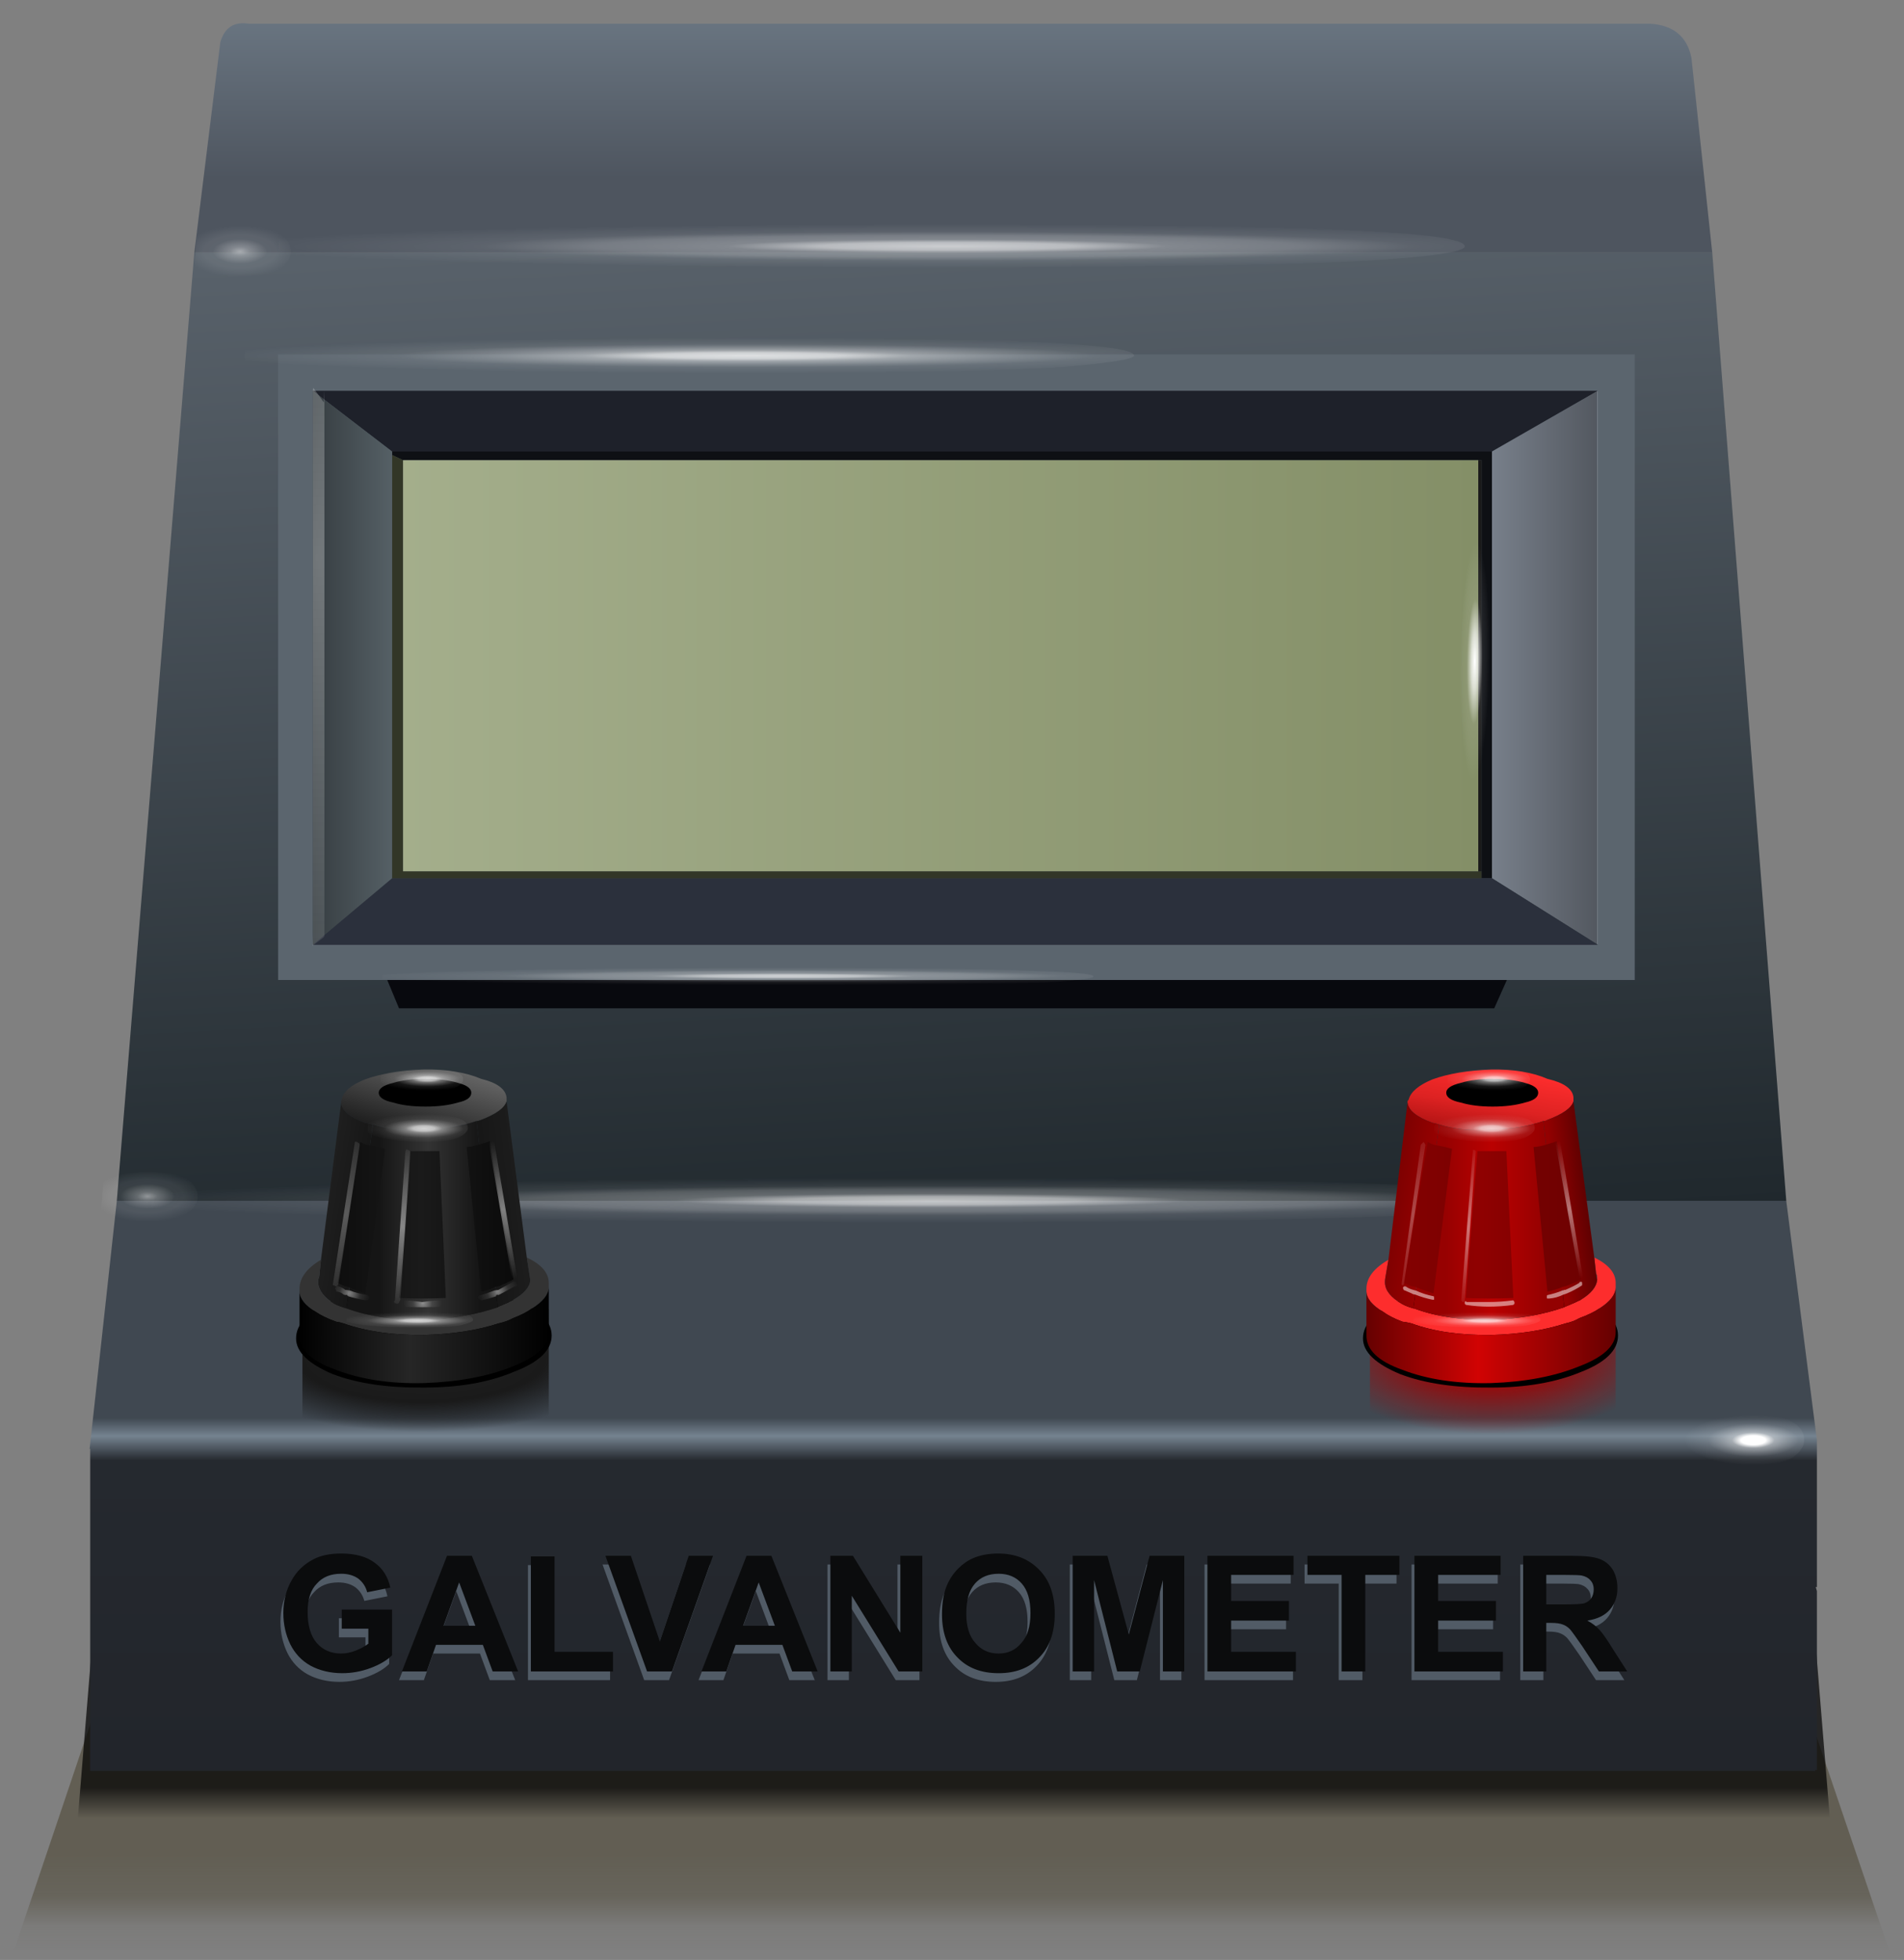 <?xml version="1.0" encoding="utf-8"?>
<!-- Generator: Adobe Illustrator 16.0.0, SVG Export Plug-In . SVG Version: 6.00 Build 0)  -->
<!DOCTYPE svg PUBLIC "-//W3C//DTD SVG 1.1//EN" "http://www.w3.org/Graphics/SVG/1.1/DTD/svg11.dtd">
<svg version="1.1" id="Layer_1" xmlns="http://www.w3.org/2000/svg" xmlns:xlink="http://www.w3.org/1999/xlink" x="0px" y="0px"
	 width="164.63px" height="169.5px" viewBox="0 0 164.63 169.5" enable-background="new 0 0 164.63 169.5" xml:space="preserve">
<rect x="0" y="0" width="164.63" height="169.5" fill="#808080" stroke="none"/>
<g>
	<g>
		<linearGradient id="SVGID_1_" gradientUnits="userSpaceOnUse" x1="82.275" y1="160.5" x2="82.275" y2="169">
			<stop  offset="0" style="stop-color:#4E4836;stop-opacity:0.6"/>
			<stop  offset="0.412" style="stop-color:#4E4836;stop-opacity:0.498"/>
			<stop  offset="0.714" style="stop-color:#4E4837;stop-opacity:0.086"/>
			<stop  offset="1" style="stop-color:#4F4838;stop-opacity:0"/>
		</linearGradient>
		<polygon fill-rule="evenodd" clip-rule="evenodd" fill="url(#SVGID_1_)" points="8.7,146.45 155.8,146.45 163.35,168.7 1.2,168.7 
					"/>
	</g>
	<g>
		
			<radialGradient id="SVGID_2_" cx="87.5" cy="7.55" r="58.75" gradientTransform="matrix(1 0 0 0.327 0 5.082)" gradientUnits="userSpaceOnUse">
			<stop  offset="0" style="stop-color:#000000;stop-opacity:0.706"/>
			<stop  offset="0.894" style="stop-color:#000000;stop-opacity:0.706"/>
			<stop  offset="1" style="stop-color:#000000;stop-opacity:0"/>
		</radialGradient>
		<path fill-rule="evenodd" clip-rule="evenodd" fill="url(#SVGID_2_)" d="M28.1,8v1.95c-0.03-0.33-0.05-0.67-0.05-1
			C28.05,8.62,28.07,8.3,28.1,8z"/>
		
			<linearGradient id="SVGID_3_" gradientUnits="userSpaceOnUse" x1="-10.28" y1="-543.085" x2="-3.151" y2="-543.085" gradientTransform="matrix(0.091 0.996 -1.004 4.129460e-006 -462.651 160.39)">
			<stop  offset="0" style="stop-color:#000000;stop-opacity:0.706"/>
			<stop  offset="0.624" style="stop-color:#000000;stop-opacity:0.706"/>
			<stop  offset="1" style="stop-color:#000000;stop-opacity:0"/>
		</linearGradient>
		<polygon fill-rule="evenodd" clip-rule="evenodd" fill="url(#SVGID_3_)" points="6.6,158.85 8.1,140.5 156.85,140.5 
			158.35,158.85 13.8,158.85 		"/>
	</g>
	<g>
		<g>
			<linearGradient id="SVGID_4_" gradientUnits="userSpaceOnUse" x1="82.425" y1="0.688" x2="82.425" y2="28.312">
				<stop  offset="0" style="stop-color:#6B7783"/>
				<stop  offset="0.533" style="stop-color:#4E555F"/>
				<stop  offset="1" style="stop-color:#4E555F"/>
				<stop  offset="1" style="stop-color:#1A1A1A"/>
				<stop  offset="1" style="stop-color:#FFFFFF"/>
				<stop  offset="1" style="stop-color:#070A0A"/>
			</linearGradient>
			<path fill-rule="evenodd" clip-rule="evenodd" fill="url(#SVGID_4_)" d="M148.05,21.85H16.8l2.25-18.2
				c0.37-1.27,1.18-1.8,2.45-1.6h121.2c2,0.13,3.18,1.12,3.55,2.95L148.05,21.85z"/>
			<linearGradient id="SVGID_5_" gradientUnits="userSpaceOnUse" x1="82.509" y1="107.952" x2="77.398" y2="18.303">
				<stop  offset="0" style="stop-color:#20282D"/>
				<stop  offset="1" style="stop-color:#59626B"/>
				<stop  offset="1" style="stop-color:#393939"/>
				<stop  offset="1" style="stop-color:#1A1A1A"/>
			</linearGradient>
			<polygon fill-rule="evenodd" clip-rule="evenodd" fill="url(#SVGID_5_)" points="148.05,21.85 154.45,103.85 10.1,103.85 
				16.8,21.85 			"/>
			<linearGradient id="SVGID_6_" gradientUnits="userSpaceOnUse" x1="82.425" y1="104.05" x2="82.425" y2="152.95">
				<stop  offset="0" style="stop-color:#404851"/>
				<stop  offset="0.38" style="stop-color:#404851"/>
				<stop  offset="0.412" style="stop-color:#758390"/>
				<stop  offset="0.455" style="stop-color:#25292F"/>
				<stop  offset="1" style="stop-color:#22252B"/>
			</linearGradient>
			<path fill-rule="evenodd" clip-rule="evenodd" fill="url(#SVGID_6_)" d="M10.1,103.85h144.35l2.65,20.7v12.7
				c-0.03,0-0.07,0-0.1,0l0.1,0.35v15.5l-0.1-0.05c-0.03,0.03-0.07,0.08-0.1,0.15l-0.05-0.05H7.8V125.3H7.75L10.1,103.85z"/>
		</g>
		<path fill-rule="evenodd" clip-rule="evenodd" fill="#515B66" d="M139.2,136.5c0.27,0.47,0.4,1,0.4,1.6
			c0,0.73-0.22,1.35-0.65,1.85s-1.08,0.82-1.95,0.95c0.43,0.23,0.78,0.5,1.05,0.8c0.3,0.33,0.68,0.88,1.15,1.65l1.25,1.95H138
			l-1.45-2.2c-0.53-0.77-0.88-1.25-1.05-1.45c-0.2-0.2-0.4-0.33-0.6-0.4c-0.23-0.1-0.58-0.15-1.05-0.15h-0.4v4.2h-2v-10h4.25
			c1.07,0,1.83,0.08,2.3,0.25C138.5,135.72,138.9,136.03,139.2,136.5z M137.25,137.4c-0.17-0.2-0.42-0.33-0.75-0.4
			c-0.17-0.03-0.65-0.05-1.45-0.05h-1.6v2.55h1.5c0.97,0,1.57-0.03,1.8-0.1c0.27-0.1,0.47-0.25,0.6-0.45c0.13-0.2,0.2-0.45,0.2-0.75
			C137.55,137.87,137.45,137.6,137.25,137.4z M102.15,135.3v10h-1.85v-7.9l-2,7.9h-1.95l-2-7.9v7.9H92.5v-10h3l1.85,6.8l1.8-6.8
			H102.15z M111.6,136.95h-5.4v2.25h5v1.7h-5v2.7h5.6v1.7h-7.65v-10h7.45V136.95z M112.8,135.3h7.95v1.65h-2.95v8.35h-2.05v-8.35
			h-2.95V135.3z M124.1,139.2h5v1.7h-5v2.7h5.6v1.7h-7.65v-10h7.45v1.65h-5.4V139.2z M73.5,135.3l4.1,6.65v-6.65h1.9v10h-2.05
			l-4.05-6.55v6.55h-1.85v-10H73.5z M59.3,135.3h2.1l-3.55,10H55.7l-3.6-10h2.2l2.5,7.4L59.3,135.3z M63.35,143l-0.8,2.3H60.4
			l3.9-10h2.15l4,10h-2.2L67.4,143H63.35z M64,141.35h2.75l-1.4-3.75L64,141.35z M84.1,142.85c0.5,0.6,1.17,0.9,2,0.9
			c0.8,0,1.45-0.3,1.95-0.9c0.53-0.57,0.8-1.43,0.8-2.6c0-1.13-0.25-1.98-0.75-2.55c-0.5-0.57-1.17-0.85-2-0.85
			c-0.87,0-1.55,0.28-2.05,0.85c-0.5,0.57-0.75,1.43-0.75,2.6C83.3,141.43,83.57,142.28,84.1,142.85z M81.65,137.8
			c0.23-0.53,0.55-1,0.95-1.4c0.4-0.4,0.83-0.7,1.3-0.9c0.63-0.27,1.35-0.4,2.15-0.4c1.47,0,2.65,0.47,3.55,1.4
			c0.9,0.9,1.35,2.17,1.35,3.8c0,1.63-0.45,2.9-1.35,3.8c-0.87,0.9-2.03,1.35-3.5,1.35c-1.5,0-2.68-0.45-3.55-1.35
			c-0.9-0.9-1.35-2.15-1.35-3.75C81.2,139.32,81.35,138.47,81.65,137.8z M33.5,138.05l-2,0.4c-0.13-0.5-0.4-0.9-0.8-1.2
			c-0.4-0.27-0.88-0.4-1.45-0.4c-0.9,0-1.6,0.28-2.1,0.85c-0.53,0.53-0.8,1.35-0.8,2.45c0,1.2,0.27,2.1,0.8,2.7
			c0.53,0.6,1.23,0.9,2.1,0.9c0.4,0,0.82-0.08,1.25-0.25s0.8-0.37,1.1-0.6v-1.3h-2.3v-1.65h4.35v3.95c-0.43,0.43-1.05,0.8-1.85,1.1
			s-1.62,0.45-2.45,0.45c-1.03,0-1.95-0.22-2.75-0.65c-0.77-0.43-1.35-1.05-1.75-1.85c-0.4-0.83-0.6-1.73-0.6-2.7
			c0-1.03,0.23-1.97,0.7-2.8c0.43-0.8,1.07-1.42,1.9-1.85c0.63-0.33,1.43-0.5,2.4-0.5c1.23,0,2.2,0.27,2.9,0.8
			C32.85,136.4,33.3,137.12,33.5,138.05z M40.55,135.3l4,10h-2.2L41.5,143h-4.05l-0.8,2.3H34.5l3.9-10H40.55z M40.85,141.35
			l-1.4-3.75l-1.35,3.75H40.85z M52.75,143.6v1.7h-7.1v-9.95h2.05v8.25H52.75z"/>
		<g>
			
				<radialGradient id="SVGID_7_" cx="20.75" cy="21.75" r="4.838" gradientTransform="matrix(1 0 0 0.457 0 11.802)" gradientUnits="userSpaceOnUse">
				<stop  offset="0" style="stop-color:#FFFFFF;stop-opacity:0.498"/>
				<stop  offset="0.176" style="stop-color:#FFFFFF;stop-opacity:0.298"/>
				<stop  offset="0.306" style="stop-color:#FFFFFF;stop-opacity:0.212"/>
				<stop  offset="0.49" style="stop-color:#FFFFFF;stop-opacity:0.086"/>
				<stop  offset="0.651" style="stop-color:#FFFFFF;stop-opacity:0.082"/>
				<stop  offset="1" style="stop-color:#FFFFFF;stop-opacity:0"/>
			</radialGradient>
			<path fill-rule="evenodd" clip-rule="evenodd" fill="url(#SVGID_7_)" d="M16.8,23.35L17,20.3c0.93-0.5,2.18-0.75,3.75-0.75
				c1.67,0,2.8,0.23,3.4,0.7c0.67,0.33,1,0.83,1,1.5c0,0.57-0.33,1.08-1,1.55c-0.6,0.4-1.73,0.6-3.4,0.6
				C19.18,23.9,17.87,23.72,16.8,23.35z"/>
		</g>
		<g>
			
				<radialGradient id="SVGID_8_" cx="151.6" cy="124.55" r="6.013" gradientTransform="matrix(1 0 0 0.368 0 78.718)" gradientUnits="userSpaceOnUse">
				<stop  offset="0" style="stop-color:#FFFFFF"/>
				<stop  offset="0.176" style="stop-color:#FFFFFF"/>
				<stop  offset="0.306" style="stop-color:#FFFFFF;stop-opacity:0.423"/>
				<stop  offset="0.49" style="stop-color:#FFFFFF;stop-opacity:0.231"/>
				<stop  offset="0.651" style="stop-color:#FFFFFF;stop-opacity:0.082"/>
				<stop  offset="1" style="stop-color:#FFFFFF;stop-opacity:0"/>
			</radialGradient>
			<path fill-rule="evenodd" clip-rule="evenodd" fill="url(#SVGID_8_)" d="M156,124.55c0,0.53-0.33,1.03-1,1.5
				c-0.6,0.4-1.73,0.6-3.4,0.6c-1.63,0-3-0.2-4.1-0.6c-1.17-0.4-1.75-0.9-1.75-1.5c0-0.63,0.58-1.15,1.75-1.55
				c1.1-0.43,2.47-0.65,4.1-0.65c1.67,0,2.8,0.22,3.4,0.65C155.67,123.37,156,123.88,156,124.55z"/>
		</g>
		<g>
			
				<radialGradient id="SVGID_9_" cx="12.75" cy="103.5" r="4.838" gradientTransform="matrix(1 0 0 0.457 0 56.163)" gradientUnits="userSpaceOnUse">
				<stop  offset="0" style="stop-color:#FFFFFF;stop-opacity:0.498"/>
				<stop  offset="0.176" style="stop-color:#FFFFFF;stop-opacity:0.298"/>
				<stop  offset="0.306" style="stop-color:#FFFFFF;stop-opacity:0.212"/>
				<stop  offset="0.49" style="stop-color:#FFFFFF;stop-opacity:0.086"/>
				<stop  offset="0.651" style="stop-color:#FFFFFF;stop-opacity:0.082"/>
				<stop  offset="1" style="stop-color:#FFFFFF;stop-opacity:0"/>
			</radialGradient>
			<path fill-rule="evenodd" clip-rule="evenodd" fill="url(#SVGID_9_)" d="M12.75,101.35c1.63,0,2.75,0.2,3.35,0.6
				c0.67,0.4,1,0.92,1,1.55c0,0.53-0.33,1.03-1,1.5c-0.6,0.47-1.72,0.7-3.35,0.7c-1.57,0-2.92-0.2-4.05-0.6l0.25-3
				C9.92,101.6,11.18,101.35,12.75,101.35z"/>
		</g>
		<g>
			
				<radialGradient id="SVGID_10_" cx="80.55" cy="103.8" r="72.5" gradientTransform="matrix(1 0 0 0.027 0 101.026)" gradientUnits="userSpaceOnUse">
				<stop  offset="0" style="stop-color:#FFFFFF;stop-opacity:0.706"/>
				<stop  offset="0.176" style="stop-color:#FFFFFF;stop-opacity:0.6"/>
				<stop  offset="0.306" style="stop-color:#FFFFFF;stop-opacity:0.298"/>
				<stop  offset="0.49" style="stop-color:#FFFFFF;stop-opacity:0.231"/>
				<stop  offset="0.651" style="stop-color:#FFFFFF;stop-opacity:0.082"/>
				<stop  offset="1" style="stop-color:#FFFFFF;stop-opacity:0"/>
			</radialGradient>
			<path fill-rule="evenodd" clip-rule="evenodd" fill="url(#SVGID_10_)" d="M122.05,105.1c-8.23,0.4-22.07,0.6-41.5,0.6
				s-36.3-0.2-50.6-0.6c-8.23-0.17-13.83-0.38-16.8-0.65v-1.2c2.97-0.27,8.57-0.52,16.8-0.75c14.3-0.4,31.17-0.6,50.6-0.6
				s33.27,0.2,41.5,0.6c7.1,0.3,10.65,0.73,10.65,1.3C132.7,104.3,129.15,104.73,122.05,105.1z"/>
		</g>
		<g>
			
				<radialGradient id="SVGID_11_" cx="81.9" cy="21.3" r="62.188" gradientTransform="matrix(1 0 0 0.031 0 20.636)" gradientUnits="userSpaceOnUse">
				<stop  offset="0" style="stop-color:#FFFFFF;stop-opacity:0.706"/>
				<stop  offset="0.176" style="stop-color:#FFFFFF;stop-opacity:0.6"/>
				<stop  offset="0.306" style="stop-color:#FFFFFF;stop-opacity:0.298"/>
				<stop  offset="0.49" style="stop-color:#FFFFFF;stop-opacity:0.231"/>
				<stop  offset="0.651" style="stop-color:#FFFFFF;stop-opacity:0.082"/>
				<stop  offset="1" style="stop-color:#FFFFFF;stop-opacity:0"/>
			</radialGradient>
			<path fill-rule="evenodd" clip-rule="evenodd" fill="url(#SVGID_11_)" d="M24.1,20.7c2.57-0.27,7.38-0.52,14.45-0.75
				c12.23-0.37,26.68-0.55,43.35-0.55c16.7,0,28.55,0.18,35.55,0.55c6.13,0.3,9.2,0.75,9.2,1.35c0,0.5-3.07,0.93-9.2,1.3
				c-7,0.33-18.85,0.5-35.55,0.5c-16.67,0-31.12-0.17-43.35-0.5c-7.07-0.2-11.88-0.43-14.45-0.7V20.7z"/>
		</g>
		<g>
			<radialGradient id="SVGID_12_" cx="129.1" cy="114.45" r="10.787" gradientUnits="userSpaceOnUse">
				<stop  offset="0" style="stop-color:#A60202"/>
				<stop  offset="0.878" style="stop-color:#7F0101;stop-opacity:0"/>
			</radialGradient>
			<rect x="118.45" y="113.2" fill-rule="evenodd" clip-rule="evenodd" fill="url(#SVGID_12_)" width="21.25" height="2.55"/>
			<g>
				
					<radialGradient id="SVGID_13_" cx="128.8" cy="117.05" r="15.05" gradientTransform="matrix(1 0 0 0.459 0 63.386)" gradientUnits="userSpaceOnUse">
					<stop  offset="0" style="stop-color:#A60202"/>
					<stop  offset="0.423" style="stop-color:#A00202;stop-opacity:0.843"/>
					<stop  offset="1" style="stop-color:#A00202;stop-opacity:0"/>
				</radialGradient>
				<path fill-rule="evenodd" clip-rule="evenodd" fill="url(#SVGID_13_)" d="M118.45,124.05v-0.5v-7.8h21.25v7.8v0.5v0.75
					c-0.07,1.07-1.12,1.98-3.15,2.75c-2.07,0.73-4.55,1.1-7.45,1.1c-2.93,0-5.5-0.37-7.7-1.1c-1.97-0.77-2.95-1.68-2.95-2.75V124.05
					z"/>
			</g>
			<g>
				<path fill-rule="evenodd" clip-rule="evenodd" d="M128.95,120c-3.1,0.03-5.72-0.35-7.85-1.15c-2.17-0.9-3.25-1.93-3.25-3.1
					c0-1.27,1.08-2.37,3.25-3.3c2.13-0.87,4.75-1.3,7.85-1.3c3,0,5.58,0.42,7.75,1.25c2.13,0.8,3.2,1.83,3.2,3.1
					s-1.07,2.32-3.2,3.15C134.53,119.55,131.95,120,128.95,120z"/>
			</g>
			<g>
				<g>
					<path fill-rule="evenodd" clip-rule="evenodd" fill="#FD2D2D" d="M120.05,108.95l-0.25,1.45c-0.03,0.17-0.05,0.3-0.05,0.4
						c0,0.03,0,0.08,0,0.15c0.03,0.67,0.52,1.27,1.45,1.8c0.3,0.17,0.63,0.3,1,0.4c0.1,0,0.17,0.02,0.2,0.05
						c1.83,0.67,4.02,0.98,6.55,0.95c2.43-0.1,4.53-0.47,6.3-1.1l0.1-0.05c0.5-0.2,0.95-0.4,1.35-0.6c0.87-0.53,1.33-1.1,1.4-1.7
						v-0.05c0-0.2-0.03-0.38-0.1-0.55l-0.15-1.35c1.23,0.6,1.85,1.33,1.85,2.2v0.38c-0.01,0.63-0.48,1.23-1.4,1.82
						c-0.43,0.3-1.02,0.58-1.75,0.85c-0.33,0.2-0.73,0.35-1.2,0.45c-1.83,0.6-3.97,0.93-6.4,1c-2.7,0.03-5-0.3-6.9-1
						c-0.27-0.07-0.53-0.12-0.8-0.15c-0.7-0.27-1.25-0.55-1.65-0.85c-0.95-0.56-1.43-1.15-1.45-1.78v-0.22
						C118.15,110.52,118.78,109.68,120.05,108.95z"/>
					<linearGradient id="SVGID_14_" gradientUnits="userSpaceOnUse" x1="118.15" y1="115.466" x2="139.75" y2="115.466">
						<stop  offset="0" style="stop-color:#650101"/>
						<stop  offset="0.447" style="stop-color:#D10303"/>
						<stop  offset="1" style="stop-color:#650101"/>
					</linearGradient>
					<path fill-rule="evenodd" clip-rule="evenodd" fill="url(#SVGID_14_)" d="M118.15,111.67c0.01,0.63,0.5,1.22,1.45,1.78
						c0.4,0.3,0.95,0.58,1.65,0.85c0.27,0.03,0.53,0.08,0.8,0.15c1.9,0.7,4.2,1.03,6.9,1c2.43-0.07,4.57-0.4,6.4-1
						c0.47-0.1,0.87-0.25,1.2-0.45c0.73-0.27,1.32-0.55,1.75-0.85c0.92-0.59,1.39-1.2,1.4-1.82v3.88c0,1.17-1.05,2.15-3.15,2.95
						c-2.13,0.87-4.67,1.35-7.6,1.45c-3,0.07-5.57-0.32-7.7-1.15c-2.07-0.73-3.1-1.72-3.1-2.95V111.67z"/>
					<linearGradient id="SVGID_15_" gradientUnits="userSpaceOnUse" x1="127.932" y1="101.046" x2="129.332" y2="92.446">
						<stop  offset="0" style="stop-color:#7D0202"/>
						<stop  offset="0.62" style="stop-color:#DD2222"/>
						<stop  offset="1" style="stop-color:#FD2D2D"/>
					</linearGradient>
					<path fill-rule="evenodd" clip-rule="evenodd" fill="url(#SVGID_15_)" d="M136.05,95.25c-0.17,0.57-0.92,1.1-2.25,1.6
						c-0.1,0.07-0.22,0.1-0.35,0.1c-1.23,0.43-2.73,0.68-4.5,0.75c-1.73,0.1-3.23-0.05-4.5-0.45c-0.23-0.07-0.43-0.12-0.6-0.15
						c-1.37-0.5-2.08-1.08-2.15-1.75v-0.1c0-0.03,0.03-0.08,0.1-0.15c0.17-0.67,0.85-1.25,2.05-1.75c1.37-0.5,3.07-0.78,5.1-0.85
						c1.93-0.03,3.55,0.23,4.85,0.8c1.43,0.33,2.18,0.87,2.25,1.6v0.05C136.05,95.05,136.05,95.15,136.05,95.25z"/>
					<linearGradient id="SVGID_16_" gradientUnits="userSpaceOnUse" x1="123.447" y1="104.47" x2="114.695" y2="103.184">
						<stop  offset="0" style="stop-color:#970101"/>
						<stop  offset="0" style="stop-color:#970101"/>
						<stop  offset="1" style="stop-color:#4B0101"/>
					</linearGradient>
					<path fill-rule="evenodd" clip-rule="evenodd" fill="url(#SVGID_16_)" d="M122.2,113.15c-0.37-0.1-0.7-0.23-1-0.4
						c-0.93-0.53-1.42-1.13-1.45-1.8c0-0.07,0-0.12,0-0.15c0-0.1,0.02-0.23,0.05-0.4l0.25-1.45l1.65-13.6
						c0.07,0.67,0.78,1.25,2.15,1.75c0.17,0.03,0.37,0.08,0.6,0.15L122.2,113.15z"/>
					<linearGradient id="SVGID_17_" gradientUnits="userSpaceOnUse" x1="134.446" y1="104.287" x2="145.972" y2="102.965">
						<stop  offset="7.843138e-003" style="stop-color:#930101"/>
						<stop  offset="0.455" style="stop-color:#320101"/>
						<stop  offset="1" style="stop-color:#4B0101"/>
					</linearGradient>
					<path fill-rule="evenodd" clip-rule="evenodd" fill="url(#SVGID_17_)" d="M138.1,110.7c-0.07,0.6-0.53,1.17-1.4,1.7
						c-0.4,0.2-0.85,0.4-1.35,0.6l-0.1,0.05l-1.8-16.1c0.13,0,0.25-0.03,0.35-0.1c1.33-0.5,2.08-1.03,2.25-1.6l1.8,13.5l0.15,1.35
						L138.1,110.7z"/>
					<linearGradient id="SVGID_18_" gradientUnits="userSpaceOnUse" x1="125" y1="105.551" x2="133.8" y2="105.551">
						<stop  offset="0" style="stop-color:#970101"/>
						<stop  offset="0.447" style="stop-color:#BA0101"/>
						<stop  offset="1" style="stop-color:#930101"/>
					</linearGradient>
					<path fill-rule="evenodd" clip-rule="evenodd" fill="url(#SVGID_18_)" d="M133.45,96.95l1.8,16.1c-1.77,0.63-3.87,1-6.3,1.1
						c-2.53,0.03-4.72-0.28-6.55-0.95c-0.03-0.03-0.1-0.05-0.2-0.05l2.25-15.9c1.27,0.4,2.77,0.55,4.5,0.45
						C130.72,97.63,132.22,97.38,133.45,96.95z"/>
					<path fill-rule="evenodd" clip-rule="evenodd" fill="#333333" d="M138,110.1c0.07,0.17,0.1,0.35,0.1,0.55v0.05L138,110.1z"/>
				</g>
			</g>
			<g>
				<linearGradient id="SVGID_19_" gradientUnits="userSpaceOnUse" x1="118.55" y1="105.275" x2="139.55" y2="105.275">
					<stop  offset="0" style="stop-color:#870101"/>
					<stop  offset="1" style="stop-color:#6B0101"/>
				</linearGradient>
				<path fill-rule="evenodd" clip-rule="evenodd" fill="url(#SVGID_19_)" d="M132.6,99.2c0.4-0.03,0.75-0.1,1.05-0.2
					c0.33-0.1,0.65-0.2,0.95-0.3l2.1,11.95c-0.4,0.2-0.85,0.4-1.35,0.6c-0.07,0-0.15,0.02-0.25,0.05c-0.4,0.17-0.83,0.3-1.3,0.4
					L132.6,99.2z M124.25,99.05c0.4,0.07,0.83,0.17,1.3,0.3l-1.6,12.5c-0.57-0.17-1.08-0.35-1.55-0.55
					c-0.13-0.03-0.23-0.05-0.3-0.05c-0.27-0.1-0.5-0.2-0.7-0.3l2.05-12.2C123.72,98.92,123.98,99.02,124.25,99.05z"/>
				<linearGradient id="SVGID_20_" gradientUnits="userSpaceOnUse" x1="118.551" y1="105.925" x2="139.551" y2="105.925">
					<stop  offset="0" style="stop-color:#870101"/>
					<stop  offset="0.455" style="stop-color:#8F0101"/>
					<stop  offset="1" style="stop-color:#6B0101"/>
				</linearGradient>
				<path fill-rule="evenodd" clip-rule="evenodd" fill="url(#SVGID_20_)" d="M128.8,99.55c0.5,0,0.98,0,1.45,0l0.6,12.7
					c-0.7,0.03-1.42,0.05-2.15,0.05c-0.63,0-1.28-0.02-1.95-0.05l1-12.7C128.08,99.55,128.43,99.55,128.8,99.55z"/>
			</g>
			<g>
				<path fill-rule="evenodd" clip-rule="evenodd" fill="#FFFFFF" fill-opacity="0.498" d="M123.95,112.1
					c0.03,0,0.05,0.05,0.05,0.15v0.15c-0.03,0-0.08,0-0.15,0c-0.5-0.1-1-0.25-1.5-0.45c-0.1,0-0.2-0.03-0.3-0.1
					c-0.23-0.1-0.47-0.2-0.7-0.3v-0.1c-0.07,0-0.07-0.05,0-0.15c0-0.03,0.02-0.05,0.05-0.05h0.15c0.17,0.13,0.38,0.23,0.65,0.3
					c0.1,0.03,0.17,0.05,0.2,0.05C122.9,111.83,123.42,112,123.95,112.1z M130.95,112.75l-0.1,0.1c-0.7,0.1-1.42,0.15-2.15,0.15
					c-0.63,0-1.28-0.05-1.95-0.15l-0.1-0.1v-0.15c0.07-0.1,0.12-0.1,0.15,0c0.63,0,1.27,0,1.9,0c0.73,0,1.45-0.05,2.15-0.15
					l0.1,0.15V112.75z M135.25,111.55h0.1c0.47-0.2,0.87-0.4,1.2-0.6c0-0.07,0.05-0.1,0.15-0.1c0.07,0,0.1,0.03,0.1,0.1v0.2
					c-0.4,0.27-0.83,0.5-1.3,0.7c-0.17,0.07-0.27,0.1-0.3,0.1c-0.4,0.2-0.82,0.32-1.25,0.35h-0.15c-0.03,0-0.05-0.02-0.05-0.05
					v-0.15c0-0.07,0.02-0.1,0.05-0.1c0.47-0.1,0.9-0.23,1.3-0.4C135.17,111.6,135.22,111.58,135.25,111.55z"/>
			</g>
			<g>
				<radialGradient id="SVGID_21_" cx="127.05" cy="106.05" r="7.838" gradientUnits="userSpaceOnUse">
					<stop  offset="0" style="stop-color:#FFFFFF;stop-opacity:0.451"/>
					<stop  offset="1" style="stop-color:#FFFFFF;stop-opacity:0"/>
				</radialGradient>
				<path fill-rule="evenodd" clip-rule="evenodd" fill="url(#SVGID_21_)" d="M127.35,99.6c0-0.03,0-0.08,0-0.15
					c0.07,0,0.12,0,0.15,0l0.1,0.1v0.05l-0.95,12.85v0.15h-0.2l-0.1-0.15L127.35,99.6z"/>
				<radialGradient id="SVGID_22_" cx="122.2" cy="105" r="9.525" gradientUnits="userSpaceOnUse">
					<stop  offset="0" style="stop-color:#FFFFFF;stop-opacity:0.282"/>
					<stop  offset="1" style="stop-color:#FFFFFF;stop-opacity:0"/>
				</radialGradient>
				<path fill-rule="evenodd" clip-rule="evenodd" fill="url(#SVGID_22_)" d="M122.85,99l0.25-0.25l0.15,0.25l-1.85,11.95
					c0,0.1-0.02,0.15-0.05,0.15c0,0.03-0.03,0.05-0.1,0.05l-0.05-0.05v-0.15L122.85,99z"/>
				<radialGradient id="SVGID_23_" cx="135.7" cy="104.6" r="6.013" gradientUnits="userSpaceOnUse">
					<stop  offset="0" style="stop-color:#FFFFFF;stop-opacity:0.451"/>
					<stop  offset="1" style="stop-color:#FFFFFF;stop-opacity:0"/>
				</radialGradient>
				<path fill-rule="evenodd" clip-rule="evenodd" fill="url(#SVGID_23_)" d="M134.5,98.85c0-0.07,0.03-0.1,0.1-0.1
					c0-0.03,0.05-0.05,0.15-0.05h0.05l0.1,0.05l1.95,11.6c0,0.03,0,0.08,0,0.15h-0.05c-0.07,0-0.15,0-0.25,0v-0.1L134.5,98.85z"/>
			</g>
			<g>
				<path fill-rule="evenodd" clip-rule="evenodd" fill="none" d="M135.95,95.55c-0.3,0.53-1.02,0.97-2.15,1.3
					c-0.1,0.07-0.22,0.1-0.35,0.1c-1.23,0.43-2.73,0.68-4.5,0.75c-1.73,0.1-3.23-0.05-4.5-0.45c-0.23-0.07-0.43-0.12-0.6-0.15
					c-1.17-0.47-1.85-0.98-2.05-1.55"/>
				<path fill-rule="evenodd" clip-rule="evenodd" fill="none" d="M139.4,112.25c-0.27,0.3-0.63,0.6-1.1,0.9
					c-0.43,0.3-1.02,0.58-1.75,0.85c-0.33,0.2-0.73,0.35-1.2,0.45c-1.83,0.6-3.97,0.93-6.4,1c-2.7,0.03-5-0.3-6.9-1
					c-0.27-0.07-0.53-0.12-0.8-0.15c-0.7-0.27-1.25-0.55-1.65-0.85c-0.17-0.03-0.3-0.13-0.4-0.3"/>
				<path fill-rule="evenodd" clip-rule="evenodd" fill="none" d="M137.95,111.25c-0.2,0.3-0.48,0.58-0.85,0.85
					c-0.17,0.13-0.3,0.23-0.4,0.3"/>
			</g>
			<g>
				<path fill-rule="evenodd" clip-rule="evenodd" d="M131.85,95.35c-0.77,0.23-1.7,0.35-2.8,0.35c-1.07,0-1.98-0.12-2.75-0.35
					c-0.83-0.17-1.25-0.45-1.25-0.85c0-0.37,0.42-0.65,1.25-0.85c0.77-0.23,1.68-0.35,2.75-0.35c1.1,0,2.03,0.12,2.8,0.35
					c0.77,0.2,1.15,0.48,1.15,0.85C133,94.9,132.62,95.18,131.85,95.35z"/>
			</g>
			<g>
				
					<radialGradient id="SVGID_24_" cx="128.35" cy="114.15" r="6.675" gradientTransform="matrix(1 0 0 0.111 0 101.538)" gradientUnits="userSpaceOnUse">
					<stop  offset="0" style="stop-color:#FFFFFF;stop-opacity:0.8"/>
					<stop  offset="0.176" style="stop-color:#FFFFFF;stop-opacity:0.706"/>
					<stop  offset="0.306" style="stop-color:#FFFFFF;stop-opacity:0.423"/>
					<stop  offset="0.49" style="stop-color:#FFFFFF;stop-opacity:0.231"/>
					<stop  offset="0.651" style="stop-color:#FFFFFF;stop-opacity:0.082"/>
					<stop  offset="1" style="stop-color:#FFFFFF;stop-opacity:0"/>
				</radialGradient>
				<path fill-rule="evenodd" clip-rule="evenodd" fill="url(#SVGID_24_)" d="M133.2,114.15c0,0.13-0.35,0.28-1.05,0.45
					c-0.7,0.13-1.97,0.2-3.8,0.2c-1.77,0-3.32-0.07-4.65-0.2c-0.77-0.1-1.27-0.2-1.5-0.3v-0.45c0.23-0.07,0.73-0.17,1.5-0.3
					c1.33-0.1,2.88-0.15,4.65-0.15c1.83,0,3.1,0.05,3.8,0.15C132.85,113.68,133.2,113.88,133.2,114.15z"/>
			</g>
			<g>
				
					<radialGradient id="SVGID_25_" cx="128.95" cy="97.55" r="5.275" gradientTransform="matrix(1 0 0 0.235 0 74.665)" gradientUnits="userSpaceOnUse">
					<stop  offset="0" style="stop-color:#FFFFFF;stop-opacity:0.8"/>
					<stop  offset="0.176" style="stop-color:#FFFFFF;stop-opacity:0.706"/>
					<stop  offset="0.306" style="stop-color:#FFFFFF;stop-opacity:0.423"/>
					<stop  offset="0.49" style="stop-color:#FFFFFF;stop-opacity:0.231"/>
					<stop  offset="0.651" style="stop-color:#FFFFFF;stop-opacity:0.082"/>
					<stop  offset="1" style="stop-color:#FFFFFF;stop-opacity:0"/>
				</radialGradient>
				<path fill-rule="evenodd" clip-rule="evenodd" fill="url(#SVGID_25_)" d="M124,97.95v-0.8c0.2-0.2,0.6-0.35,1.2-0.45
					c1.03-0.23,2.28-0.35,3.75-0.35c1.37,0,2.33,0.12,2.9,0.35c0.57,0.17,0.85,0.45,0.85,0.85c0,0.3-0.28,0.58-0.85,0.85
					c-0.57,0.23-1.53,0.35-2.9,0.35c-1.47,0-2.72-0.12-3.75-0.35C124.6,98.3,124.2,98.15,124,97.95z"/>
			</g>
			<g>
				
					<radialGradient id="SVGID_26_" cx="129.2" cy="93.35" r="4.375" gradientTransform="matrix(1 0 0 0.231 0 71.746)" gradientUnits="userSpaceOnUse">
					<stop  offset="0" style="stop-color:#FFFFFF;stop-opacity:0.8"/>
					<stop  offset="0.176" style="stop-color:#FFFFFF;stop-opacity:0.706"/>
					<stop  offset="0.306" style="stop-color:#FFFFFF;stop-opacity:0.423"/>
					<stop  offset="0.49" style="stop-color:#FFFFFF;stop-opacity:0.231"/>
					<stop  offset="0.651" style="stop-color:#FFFFFF;stop-opacity:0.082"/>
					<stop  offset="1" style="stop-color:#FFFFFF;stop-opacity:0"/>
				</radialGradient>
				<path fill-rule="evenodd" clip-rule="evenodd" fill="url(#SVGID_26_)" d="M131.7,92.7c0.4,0.13,0.6,0.35,0.6,0.65
					c0,0.27-0.2,0.5-0.6,0.7c-0.5,0.27-1.33,0.4-2.5,0.4c-1.17,0-2.22-0.13-3.15-0.4c-0.4-0.07-0.7-0.2-0.9-0.4v-0.6
					c0.2-0.1,0.5-0.22,0.9-0.35c0.93-0.17,1.98-0.25,3.15-0.25C130.37,92.45,131.2,92.53,131.7,92.7z"/>
			</g>
		</g>
		<g>
			<g>
				
					<radialGradient id="SVGID_27_" cx="36.5" cy="117.35" r="21.312" gradientTransform="matrix(1 0 0 0.361 0 75.022)" gradientUnits="userSpaceOnUse">
					<stop  offset="0" style="stop-color:#222222"/>
					<stop  offset="0.506" style="stop-color:#1A1A1A"/>
					<stop  offset="0.839" style="stop-color:#121212;stop-opacity:0"/>
				</radialGradient>
				<path fill-rule="evenodd" clip-rule="evenodd" fill="url(#SVGID_27_)" d="M26.15,122.5v-9.3h21.3v9.3c0,0.07,0,0.15,0,0.25
					s-0.03,0.17-0.1,0.2c-6.57,2.1-13.62,2.1-21.15,0c-0.03-0.03-0.05-0.1-0.05-0.2S26.15,122.57,26.15,122.5z"/>
			</g>
			<g>
				<g>
					<g>
						<g>
							<path fill-rule="evenodd" clip-rule="evenodd" d="M28.8,118.85c-2.13-0.9-3.2-1.93-3.2-3.1c0-1.27,1.07-2.37,3.2-3.3
								c2.13-0.87,4.75-1.3,7.85-1.3c3.03,0,5.62,0.42,7.75,1.25c2.2,0.8,3.3,1.83,3.3,3.1s-1.1,2.32-3.3,3.15
								c-2.13,0.9-4.72,1.35-7.75,1.35C33.55,120.03,30.93,119.65,28.8,118.85z"/>
						</g>
					</g>
				</g>
			</g>
			<g>
				<path fill-rule="evenodd" clip-rule="evenodd" fill="none" d="M36.55,99.55c0.53,0,1.02,0,1.45,0l0.55,12.7
					c-0.7,0.03-1.38,0.05-2.05,0.05c-0.7,0-1.37-0.02-2-0.05l0.95-12.7C35.85,99.55,36.22,99.55,36.55,99.55z M31.95,99.05
					c-0.27-0.03-0.53-0.13-0.8-0.3l-1.95,12.2c0.2,0.1,0.42,0.2,0.65,0.3c0.07,0,0.15,0.02,0.25,0.05c0.47,0.2,0.97,0.38,1.5,0.55
					l1.7-12.5C32.83,99.22,32.38,99.12,31.95,99.05z M41.6,111.7c0.47-0.1,0.87-0.23,1.2-0.4c0.17-0.03,0.27-0.05,0.3-0.05
					c0.5-0.2,0.93-0.4,1.3-0.6L42.35,98.7c-0.3,0.1-0.63,0.2-1,0.3c-0.3,0.1-0.63,0.17-1,0.2L41.6,111.7z"/>
			</g>
			<g>
				<g>
					<g>
						<linearGradient id="SVGID_28_" gradientUnits="userSpaceOnUse" x1="35.724" y1="98.669" x2="37.647" y2="91.55">
							<stop  offset="0" style="stop-color:#1A1A1A"/>
							<stop  offset="1" style="stop-color:#6A6A6A"/>
						</linearGradient>
						<path fill-rule="evenodd" clip-rule="evenodd" fill="url(#SVGID_28_)" d="M43.8,95.25c-0.17,0.57-0.9,1.1-2.2,1.6
							c-0.17,0.07-0.3,0.1-0.4,0.1c-1.27,0.43-2.78,0.68-4.55,0.75c-1.67,0.1-3.13-0.05-4.4-0.45c-0.27-0.07-0.5-0.12-0.7-0.15
							c-1.33-0.5-2.02-1.08-2.05-1.75v-0.1c0-0.03,0.02-0.08,0.05-0.15c0.1-0.67,0.77-1.25,2-1.75c1.37-0.5,3.07-0.78,5.1-0.85
							c1.97-0.03,3.62,0.23,4.95,0.8c1.37,0.33,2.1,0.87,2.2,1.6v0.05C43.8,95.05,43.8,95.15,43.8,95.25z"/>
						<linearGradient id="SVGID_29_" gradientUnits="userSpaceOnUse" x1="31.149" y1="104.46" x2="22.397" y2="103.174">
							<stop  offset="7.843138e-003" style="stop-color:#171717"/>
							<stop  offset="0.455" style="stop-color:#212121"/>
							<stop  offset="1" style="stop-color:#000000"/>
						</linearGradient>
						<path fill-rule="evenodd" clip-rule="evenodd" fill="url(#SVGID_29_)" d="M29.95,113.15c-0.37-0.1-0.72-0.23-1.05-0.4
							c-0.87-0.53-1.33-1.13-1.4-1.8c0-0.07,0-0.12,0-0.15c0-0.1,0.03-0.23,0.1-0.4l0.15-1.45l1.75-13.6
							c0.03,0.67,0.72,1.25,2.05,1.75c0.2,0.03,0.43,0.08,0.7,0.15L29.95,113.15z"/>
						<linearGradient id="SVGID_30_" gradientUnits="userSpaceOnUse" x1="32.7" y1="105.551" x2="41.5" y2="105.551">
							<stop  offset="0" style="stop-color:#151515"/>
							<stop  offset="0.486" style="stop-color:#333333"/>
							<stop  offset="1" style="stop-color:#151515"/>
						</linearGradient>
						<path fill-rule="evenodd" clip-rule="evenodd" fill="url(#SVGID_30_)" d="M41.2,96.95l1.85,16.1c-1.8,0.63-3.93,1-6.4,1.1
							c-2.5,0.03-4.68-0.28-6.55-0.95c-0.07-0.03-0.12-0.05-0.15-0.05l2.3-15.9c1.27,0.4,2.73,0.55,4.4,0.45
							C38.42,97.63,39.93,97.38,41.2,96.95z"/>
						<path fill-rule="evenodd" clip-rule="evenodd" fill="#333333" d="M43.05,113.05L43.1,113c0.5-0.2,0.93-0.4,1.3-0.6
							c0.93-0.53,1.42-1.1,1.45-1.7l-0.3-1.95c1.27,0.6,1.9,1.33,1.9,2.2v0.38c-0.02,0.63-0.5,1.23-1.45,1.82
							c-0.4,0.3-0.95,0.58-1.65,0.85c-0.37,0.2-0.78,0.35-1.25,0.45c-1.83,0.6-3.98,0.93-6.45,1c-2.63,0.03-4.95-0.3-6.95-1
							c-0.2-0.07-0.42-0.12-0.65-0.15c-0.73-0.27-1.32-0.55-1.75-0.85c-0.92-0.56-1.38-1.15-1.4-1.78v-0.22
							c0-0.93,0.62-1.77,1.85-2.5l-0.15,1.45c-0.07,0.17-0.1,0.3-0.1,0.4c0,0.03,0,0.08,0,0.15c0.07,0.67,0.53,1.27,1.4,1.8
							c0.33,0.17,0.68,0.3,1.05,0.4c0.03,0,0.08,0.02,0.15,0.05c1.87,0.67,4.05,0.98,6.55,0.95
							C39.12,114.05,41.25,113.68,43.05,113.05z"/>
						<linearGradient id="SVGID_31_" gradientUnits="userSpaceOnUse" x1="25.85" y1="115.466" x2="47.45" y2="115.466">
							<stop  offset="0" style="stop-color:#000000"/>
							<stop  offset="0.447" style="stop-color:#262626"/>
							<stop  offset="1" style="stop-color:#000000"/>
						</linearGradient>
						<path fill-rule="evenodd" clip-rule="evenodd" fill="url(#SVGID_31_)" d="M25.9,111.67c0.01,0.63,0.48,1.22,1.4,1.78
							c0.43,0.3,1.02,0.58,1.75,0.85c0.23,0.03,0.45,0.08,0.65,0.15c2,0.7,4.32,1.03,6.95,1c2.47-0.07,4.62-0.4,6.45-1
							c0.47-0.1,0.88-0.25,1.25-0.45c0.7-0.27,1.25-0.55,1.65-0.85c0.95-0.59,1.43-1.2,1.45-1.82v3.88c0,1.17-1.03,2.15-3.1,2.95
							c-2.13,0.87-4.7,1.35-7.7,1.45c-2.93,0.07-5.47-0.32-7.6-1.15c-2.1-0.73-3.15-1.72-3.15-2.95V111.67z"/>
						<linearGradient id="SVGID_32_" gradientUnits="userSpaceOnUse" x1="42.148" y1="104.296" x2="53.673" y2="102.974">
							<stop  offset="7.843138e-003" style="stop-color:#171717"/>
							<stop  offset="0.455" style="stop-color:#212121"/>
							<stop  offset="1" style="stop-color:#000000"/>
						</linearGradient>
						<path fill-rule="evenodd" clip-rule="evenodd" fill="url(#SVGID_32_)" d="M45.55,108.75l0.3,1.95
							c-0.03,0.6-0.52,1.17-1.45,1.7c-0.37,0.2-0.8,0.4-1.3,0.6l-0.05,0.05l-1.85-16.1c0.1,0,0.23-0.03,0.4-0.1
							c1.3-0.5,2.03-1.03,2.2-1.6L45.55,108.75z"/>
					</g>
				</g>
			</g>
			<g>
				<g>
					<linearGradient id="SVGID_33_" gradientUnits="userSpaceOnUse" x1="28.675" y1="105.5" x2="44.925" y2="105.5">
						<stop  offset="0" style="stop-color:#0D0D0D"/>
						<stop  offset="0.478" style="stop-color:#1A1A1A"/>
						<stop  offset="1" style="stop-color:#090909"/>
					</linearGradient>
					<path fill-rule="evenodd" clip-rule="evenodd" fill="url(#SVGID_33_)" d="M36.55,99.55c0.53,0,1.02,0,1.45,0l0.55,12.7
						c-0.7,0.03-1.38,0.05-2.05,0.05c-0.7,0-1.37-0.02-2-0.05l0.95-12.7C35.85,99.55,36.22,99.55,36.55,99.55z M41.6,111.7
						l-1.25-12.5c0.37-0.03,0.7-0.1,1-0.2c0.37-0.1,0.7-0.2,1-0.3l2.05,11.95c-0.37,0.2-0.8,0.4-1.3,0.6c-0.03,0-0.13,0.02-0.3,0.05
						C42.47,111.47,42.07,111.6,41.6,111.7z M31.95,99.05c0.43,0.07,0.88,0.17,1.35,0.3l-1.7,12.5c-0.53-0.17-1.03-0.35-1.5-0.55
						c-0.1-0.03-0.18-0.05-0.25-0.05c-0.23-0.1-0.45-0.2-0.65-0.3l1.95-12.2C31.42,98.92,31.68,99.02,31.95,99.05z"/>
				</g>
			</g>
			<g>
				<radialGradient id="SVGID_34_" cx="36.55" cy="112.7" r="1.637" gradientUnits="userSpaceOnUse">
					<stop  offset="0" style="stop-color:#FFFFFF;stop-opacity:0.451"/>
					<stop  offset="0.502" style="stop-color:#FFFFFF;stop-opacity:0.106"/>
					<stop  offset="1" style="stop-color:#FFFFFF;stop-opacity:0"/>
				</radialGradient>
				<path fill-rule="evenodd" clip-rule="evenodd" fill="url(#SVGID_34_)" d="M34.35,112.45c0-0.03,0.08-0.03,0.25,0
					c0.57,0,1.2,0.05,1.9,0.15c0.67-0.1,1.35-0.15,2.05-0.15c0.03-0.03,0.12-0.03,0.25,0c0,0.1,0.02,0.18,0.05,0.25
					c0,0.03-0.02,0.08-0.05,0.15c-0.13,0-0.22,0.05-0.25,0.15c-0.7,0.03-1.38,0.05-2.05,0.05c-0.7,0-1.37-0.02-2-0.05
					c-0.1-0.1-0.17-0.15-0.2-0.15c-0.07-0.07-0.07-0.12,0-0.15C34.3,112.63,34.32,112.55,34.35,112.45z"/>
				<radialGradient id="SVGID_35_" cx="30.25" cy="111.85" r="1.812" gradientUnits="userSpaceOnUse">
					<stop  offset="0" style="stop-color:#FFFFFF;stop-opacity:0.451"/>
					<stop  offset="0.502" style="stop-color:#FFFFFF;stop-opacity:0.106"/>
					<stop  offset="1" style="stop-color:#FFFFFF;stop-opacity:0"/>
				</radialGradient>
				<path fill-rule="evenodd" clip-rule="evenodd" fill="url(#SVGID_35_)" d="M29.1,111.7c-0.03-0.07-0.05-0.12-0.05-0.15
					c-0.1-0.07-0.1-0.15,0-0.25c0-0.03,0.02-0.05,0.05-0.05c0.07-0.07,0.12-0.07,0.15,0c0.2,0.03,0.4,0.13,0.6,0.3
					c0.07,0,0.2,0.02,0.4,0.05c0.4,0.17,0.92,0.3,1.55,0.4l0.05,0.1c0.07,0,0.1,0.07,0.1,0.2c-0.07,0-0.1,0.03-0.1,0.1
					c-0.03,0.03-0.12,0.05-0.25,0.05c-0.6-0.1-1.1-0.22-1.5-0.35L30,112c-0.03-0.03-0.08-0.03-0.15,0l-0.15-0.05
					C29.5,111.78,29.3,111.7,29.1,111.7z"/>
				<radialGradient id="SVGID_36_" cx="43.05" cy="111.7" r="1.887" gradientUnits="userSpaceOnUse">
					<stop  offset="0" style="stop-color:#FFFFFF;stop-opacity:0.451"/>
					<stop  offset="0.502" style="stop-color:#FFFFFF;stop-opacity:0.106"/>
					<stop  offset="1" style="stop-color:#FFFFFF;stop-opacity:0"/>
				</radialGradient>
				<path fill-rule="evenodd" clip-rule="evenodd" fill="url(#SVGID_36_)" d="M44.7,111.15c-0.03,0.07-0.1,0.1-0.2,0.1
					c-0.37,0.2-0.8,0.43-1.3,0.7L43.1,112c-0.03-0.03-0.1-0.03-0.2,0v0.1c-0.37,0.13-0.78,0.25-1.25,0.35
					c-0.03,0-0.08-0.02-0.15-0.05l-0.15-0.1c-0.03-0.03-0.03-0.1,0-0.2c0.1-0.07,0.18-0.1,0.25-0.1c0.33-0.1,0.72-0.23,1.15-0.4
					c0.2-0.03,0.32-0.05,0.35-0.05c0.47-0.27,0.88-0.5,1.25-0.7c0.03-0.03,0.08-0.03,0.15,0c0.1,0,0.15,0.03,0.15,0.1
					C44.68,111.05,44.7,111.12,44.7,111.15z"/>
			</g>
			<g>
				<radialGradient id="SVGID_37_" cx="34.75" cy="106.05" r="7.838" gradientUnits="userSpaceOnUse">
					<stop  offset="0" style="stop-color:#FFFFFF;stop-opacity:0.451"/>
					<stop  offset="1" style="stop-color:#FFFFFF;stop-opacity:0"/>
				</radialGradient>
				<path fill-rule="evenodd" clip-rule="evenodd" fill="url(#SVGID_37_)" d="M35.3,99.45c0.03,0,0.08,0.03,0.15,0.1
					c0.03,0,0.05,0.02,0.05,0.05l-0.9,12.85c-0.07,0.1-0.1,0.18-0.1,0.25c-0.1,0.03-0.17,0.05-0.2,0.05
					c-0.07-0.03-0.12-0.05-0.15-0.05c-0.1-0.07-0.1-0.15,0-0.25l0.9-12.85c0-0.03,0.02-0.08,0.05-0.15
					C35.1,99.38,35.17,99.38,35.3,99.45z"/>
				<radialGradient id="SVGID_38_" cx="29.95" cy="105" r="9.525" gradientUnits="userSpaceOnUse">
					<stop  offset="0" style="stop-color:#FFFFFF;stop-opacity:0.282"/>
					<stop  offset="1" style="stop-color:#FFFFFF;stop-opacity:0"/>
				</radialGradient>
				<path fill-rule="evenodd" clip-rule="evenodd" fill="url(#SVGID_38_)" d="M30.65,99c0-0.1,0.02-0.18,0.05-0.25
					c0-0.03,0.05-0.03,0.15,0l0.15,0.1c0.07,0,0.1,0.07,0.1,0.2l-1.85,12.05c-0.03,0-0.05,0.02-0.05,0.05
					c-0.07,0.07-0.12,0.1-0.15,0.1c-0.1-0.07-0.18-0.1-0.25-0.1c-0.03-0.03-0.03-0.1,0-0.2L30.65,99z"/>
				<radialGradient id="SVGID_39_" cx="43.5" cy="104.6" r="6.013" gradientUnits="userSpaceOnUse">
					<stop  offset="0" style="stop-color:#FFFFFF;stop-opacity:0.451"/>
					<stop  offset="1" style="stop-color:#FFFFFF;stop-opacity:0"/>
				</radialGradient>
				<path fill-rule="evenodd" clip-rule="evenodd" fill="url(#SVGID_39_)" d="M42.3,99c-0.13-0.17-0.13-0.25,0-0.25
					c0.03-0.03,0.08-0.05,0.15-0.05c0.03-0.07,0.1-0.07,0.2,0c0,0.03,0.03,0.08,0.1,0.15l1.95,11.55c0,0.07-0.02,0.15-0.05,0.25
					c-0.1,0-0.15,0.02-0.15,0.05c-0.1,0-0.15-0.02-0.15-0.05l-0.1-0.15L42.3,99z"/>
			</g>
			<g>
				<path fill-rule="evenodd" clip-rule="evenodd" fill="none" d="M47.05,112.25c-0.23,0.3-0.58,0.6-1.05,0.9
					c-0.4,0.3-0.95,0.58-1.65,0.85c-0.37,0.2-0.78,0.35-1.25,0.45c-1.83,0.6-3.98,0.93-6.45,1c-2.63,0.03-4.95-0.3-6.95-1
					c-0.2-0.07-0.42-0.12-0.65-0.15c-0.73-0.27-1.32-0.55-1.75-0.85c-0.1-0.03-0.23-0.13-0.4-0.3"/>
				<path fill-rule="evenodd" clip-rule="evenodd" fill="none" d="M43.65,95.55c-0.3,0.53-0.98,0.97-2.05,1.3
					c-0.17,0.07-0.3,0.1-0.4,0.1c-1.27,0.43-2.78,0.68-4.55,0.75c-1.67,0.1-3.13-0.05-4.4-0.45c-0.27-0.07-0.5-0.12-0.7-0.15
					c-1.13-0.47-1.8-0.98-2-1.55"/>
				<path fill-rule="evenodd" clip-rule="evenodd" fill="none" d="M45.6,111.25c-0.13,0.3-0.4,0.58-0.8,0.85
					c-0.1,0.13-0.23,0.23-0.4,0.3"/>
			</g>
			<g>
				<path fill-rule="evenodd" clip-rule="evenodd" d="M32.75,94.5c0-0.37,0.42-0.65,1.25-0.85c0.73-0.23,1.67-0.35,2.8-0.35
					c1.1,0,2.03,0.12,2.8,0.35c0.77,0.2,1.15,0.48,1.15,0.85c0,0.4-0.38,0.68-1.15,0.85c-0.77,0.23-1.7,0.35-2.8,0.35
					c-1.13,0-2.07-0.12-2.8-0.35C33.17,95.18,32.75,94.9,32.75,94.5z"/>
			</g>
			<g>
				
					<radialGradient id="SVGID_40_" cx="36.1" cy="114.15" r="6.675" gradientTransform="matrix(1 0 0 0.111 0 101.538)" gradientUnits="userSpaceOnUse">
					<stop  offset="0" style="stop-color:#FFFFFF;stop-opacity:0.8"/>
					<stop  offset="0.176" style="stop-color:#FFFFFF;stop-opacity:0.706"/>
					<stop  offset="0.306" style="stop-color:#FFFFFF;stop-opacity:0.423"/>
					<stop  offset="0.49" style="stop-color:#FFFFFF;stop-opacity:0.231"/>
					<stop  offset="0.651" style="stop-color:#FFFFFF;stop-opacity:0.082"/>
					<stop  offset="1" style="stop-color:#FFFFFF;stop-opacity:0"/>
				</radialGradient>
				<path fill-rule="evenodd" clip-rule="evenodd" fill="url(#SVGID_40_)" d="M36.1,113.4c1.83,0,3.1,0.05,3.8,0.15
					c0.67,0.13,1,0.33,1,0.6c0,0.13-0.33,0.28-1,0.45c-0.7,0.13-1.97,0.2-3.8,0.2c-1.77,0-3.32-0.07-4.65-0.2
					c-0.73-0.1-1.23-0.2-1.5-0.3v-0.45c0.27-0.07,0.77-0.17,1.5-0.3C32.78,113.45,34.33,113.4,36.1,113.4z"/>
			</g>
			<g>
				
					<radialGradient id="SVGID_41_" cx="36.65" cy="97.55" r="5.275" gradientTransform="matrix(1 0 0 0.235 0 74.665)" gradientUnits="userSpaceOnUse">
					<stop  offset="0" style="stop-color:#FFFFFF;stop-opacity:0.8"/>
					<stop  offset="0.176" style="stop-color:#FFFFFF;stop-opacity:0.706"/>
					<stop  offset="0.306" style="stop-color:#FFFFFF;stop-opacity:0.423"/>
					<stop  offset="0.49" style="stop-color:#FFFFFF;stop-opacity:0.231"/>
					<stop  offset="0.651" style="stop-color:#FFFFFF;stop-opacity:0.082"/>
					<stop  offset="1" style="stop-color:#FFFFFF;stop-opacity:0"/>
				</radialGradient>
				<path fill-rule="evenodd" clip-rule="evenodd" fill="url(#SVGID_41_)" d="M36.65,96.35c1.43,0,2.42,0.12,2.95,0.35
					c0.57,0.17,0.85,0.45,0.85,0.85c0,0.3-0.28,0.58-0.85,0.85c-0.53,0.23-1.52,0.35-2.95,0.35c-1.43,0-2.65-0.12-3.65-0.35
					c-0.67-0.1-1.07-0.25-1.2-0.45v-0.8c0.13-0.2,0.53-0.35,1.2-0.45C34,96.47,35.22,96.35,36.65,96.35z"/>
			</g>
			<g>
				
					<radialGradient id="SVGID_42_" cx="36.95" cy="93.35" r="4.375" gradientTransform="matrix(1 0 0 0.231 0 71.746)" gradientUnits="userSpaceOnUse">
					<stop  offset="0" style="stop-color:#FFFFFF;stop-opacity:0.8"/>
					<stop  offset="0.176" style="stop-color:#FFFFFF;stop-opacity:0.706"/>
					<stop  offset="0.306" style="stop-color:#FFFFFF;stop-opacity:0.423"/>
					<stop  offset="0.49" style="stop-color:#FFFFFF;stop-opacity:0.231"/>
					<stop  offset="0.651" style="stop-color:#FFFFFF;stop-opacity:0.082"/>
					<stop  offset="1" style="stop-color:#FFFFFF;stop-opacity:0"/>
				</radialGradient>
				<path fill-rule="evenodd" clip-rule="evenodd" fill="url(#SVGID_42_)" d="M33.85,94.05c-0.47-0.07-0.78-0.2-0.95-0.4v-0.6
					c0.17-0.1,0.48-0.22,0.95-0.35c0.83-0.17,1.87-0.25,3.1-0.25c1.1,0,1.92,0.08,2.45,0.25c0.43,0.13,0.65,0.35,0.65,0.65
					c0,0.27-0.22,0.5-0.65,0.7c-0.53,0.27-1.35,0.4-2.45,0.4C35.72,94.45,34.68,94.32,33.85,94.05z"/>
			</g>
		</g>
		<g>
			<polygon fill-rule="evenodd" clip-rule="evenodd" fill="#08090E" points="130.65,83.95 129.2,87.2 34.5,87.2 33.15,83.95 			"/>
		</g>
		<g>
			<g>
				<path fill-rule="evenodd" clip-rule="evenodd" fill="#5B656E" d="M24.05,30.65h117.3v54.1H24.05V30.65z M27.05,33.8v47.9h111.1
					V33.8H27.05z"/>
				<polygon fill-rule="evenodd" clip-rule="evenodd" fill="#1E212A" points="33.9,39.05 27.05,33.8 138.15,33.8 129,39.05 
					128.1,39.05 106.85,39.05 100.1,39.05 96.4,39.05 76.6,39.05 74.35,39.05 34.85,39.05 				"/>
				<linearGradient id="SVGID_43_" gradientUnits="userSpaceOnUse" x1="128.188" y1="57.75" x2="138.113" y2="57.75">
					<stop  offset="0" style="stop-color:#7B838E"/>
					<stop  offset="1" style="stop-color:#535860"/>
					<stop  offset="1" style="stop-color:#1A1A1A"/>
					<stop  offset="1" style="stop-color:#7B838C"/>
				</linearGradient>
				<polygon fill-rule="evenodd" clip-rule="evenodd" fill="url(#SVGID_43_)" points="138.15,33.8 138.15,81.7 129,75.95 129,75.35 
					129,57.2 129,54.95 129,51.8 129,44.45 129,44.3 129,40.45 129,39.8 129,39.05 				"/>
				<polygon fill-rule="evenodd" clip-rule="evenodd" fill="#0E1014" points="129,75.95 128.1,75.95 128.1,75.35 128.1,39.8 
					34.85,39.8 33.9,39.35 33.9,39.05 34.85,39.05 74.35,39.05 76.6,39.05 96.4,39.05 100.1,39.05 106.85,39.05 128.1,39.05 
					129,39.05 129,39.8 129,40.45 129,44.3 129,44.45 129,51.8 129,54.95 129,57.2 129,75.35 				"/>
				<polygon fill-rule="evenodd" clip-rule="evenodd" fill="#2B303C" points="27.05,81.7 33.9,75.95 34.85,75.95 74.35,75.95 
					76.6,75.95 96.4,75.95 100.1,75.95 106.85,75.95 128.1,75.95 129,75.95 138.15,81.7 				"/>
				<polygon fill-rule="evenodd" clip-rule="evenodd" fill="#323627" points="34.85,39.8 34.85,75.35 128.1,75.35 128.1,75.95 
					106.85,75.95 100.1,75.95 96.4,75.95 76.6,75.95 74.35,75.95 34.85,75.95 33.9,75.95 33.9,75.35 33.9,57.2 33.9,54.95 
					33.9,51.8 33.9,44.45 33.9,44.3 33.9,40.45 33.9,39.35 				"/>
				<linearGradient id="SVGID_44_" gradientUnits="userSpaceOnUse" x1="27.025" y1="57.75" x2="34.775" y2="57.75">
					<stop  offset="0" style="stop-color:#363D41"/>
					<stop  offset="1" style="stop-color:#59646A"/>
					<stop  offset="1" style="stop-color:#393939"/>
					<stop  offset="1" style="stop-color:#1A1A1A"/>
				</linearGradient>
				<polygon fill-rule="evenodd" clip-rule="evenodd" fill="url(#SVGID_44_)" points="33.9,75.95 27.05,81.7 27.05,33.8 33.9,39.05 
					33.9,39.35 33.9,40.45 33.9,44.3 33.9,44.45 33.9,51.8 33.9,54.95 33.9,57.2 33.9,75.35 				"/>
				<linearGradient id="SVGID_45_" gradientUnits="userSpaceOnUse" x1="25.7" y1="57.575" x2="127.8" y2="57.575">
					<stop  offset="0" style="stop-color:#A7B18F"/>
					<stop  offset="1" style="stop-color:#848F67"/>
					<stop  offset="1" style="stop-color:#393939"/>
					<stop  offset="1" style="stop-color:#1A1A1A"/>
				</linearGradient>
				<rect x="34.85" y="39.8" fill-rule="evenodd" clip-rule="evenodd" fill="url(#SVGID_45_)" width="93.25" height="35.55"/>
			</g>
			<g>
				<radialGradient id="SVGID_46_" cx="27.55" cy="48.2" r="52.85" gradientUnits="userSpaceOnUse">
					<stop  offset="0" style="stop-color:#FFFFFF;stop-opacity:0.29"/>
					<stop  offset="1" style="stop-color:#F9F9F9;stop-opacity:0"/>
				</radialGradient>
				<path fill-rule="evenodd" clip-rule="evenodd" fill="url(#SVGID_46_)" d="M27.05,80.85v-47.1c0-0.07,0.02-0.13,0.05-0.2L28,34.8
					l0.05-1.05v47.1c0,0.07-0.02,0.13-0.05,0.2l-1,0.75C27.03,81.23,27.05,80.92,27.05,80.85z"/>
			</g>
			<g>
				
					<radialGradient id="SVGID_47_" cx="-1836.376" cy="222.691" r="4.584" gradientTransform="matrix(-0.24 -0.971 0.15 -2.029 -346.621 -1274.066)" gradientUnits="userSpaceOnUse">
					<stop  offset="0" style="stop-color:#FFFFFF"/>
					<stop  offset="0.235" style="stop-color:#FFFFFF;stop-opacity:0.706"/>
					<stop  offset="0.525" style="stop-color:#FFFFFF;stop-opacity:0.086"/>
					<stop  offset="0.8" style="stop-color:#FFFFFF;stop-opacity:0.047"/>
					<stop  offset="1" style="stop-color:#FFFFFF;stop-opacity:0"/>
				</radialGradient>
				<path fill-rule="evenodd" clip-rule="evenodd" fill="url(#SVGID_47_)" d="M129.45,50.65c0.1,4.37,0,8.77-0.3,13.2
					c-0.3,4.1-0.73,6.93-1.3,8.5c-0.57,1.77-1.07,1.77-1.5,0c-0.53-1.83-0.87-5.08-1-9.75c-0.07-3.83,0.05-8.08,0.35-12.75
					c0.37-4.37,0.83-7.33,1.4-8.9c0.5-1.8,1-1.8,1.5,0C129,42.75,129.28,45.98,129.45,50.65z"/>
			</g>
		</g>
		<g>
			
				<radialGradient id="SVGID_48_" cx="67.7" cy="84.45" r="37.288" gradientTransform="matrix(1 0 0 0.021 0 82.638)" gradientUnits="userSpaceOnUse">
				<stop  offset="0" style="stop-color:#FFFFFF;stop-opacity:0.706"/>
				<stop  offset="0.176" style="stop-color:#FFFFFF;stop-opacity:0.6"/>
				<stop  offset="0.306" style="stop-color:#FFFFFF;stop-opacity:0.298"/>
				<stop  offset="0.49" style="stop-color:#FFFFFF;stop-opacity:0.231"/>
				<stop  offset="0.651" style="stop-color:#FFFFFF;stop-opacity:0.082"/>
				<stop  offset="1" style="stop-color:#FFFFFF;stop-opacity:0"/>
			</radialGradient>
			<path fill-rule="evenodd" clip-rule="evenodd" fill="url(#SVGID_48_)" d="M94.55,84.45c0,0.2-1.82,0.4-5.45,0.6
				c-4.23,0.1-11.37,0.15-21.4,0.15c-9.93,0-18.58-0.05-25.95-0.15c-4.2-0.03-7.1-0.13-8.7-0.3V84.3c1.6-0.13,4.5-0.25,8.7-0.35
				c7.37-0.17,16.02-0.25,25.95-0.25c10.03,0,17.17,0.08,21.4,0.25C92.73,84.05,94.55,84.22,94.55,84.45z"/>
		</g>
		<g>
			
				<radialGradient id="SVGID_49_" cx="64.55" cy="30.75" r="46.587" gradientTransform="matrix(1 0 0 0.033 0 29.743)" gradientUnits="userSpaceOnUse">
				<stop  offset="0" style="stop-color:#FFFFFF;stop-opacity:0.8"/>
				<stop  offset="0.176" style="stop-color:#FFFFFF;stop-opacity:0.706"/>
				<stop  offset="0.306" style="stop-color:#FFFFFF;stop-opacity:0.423"/>
				<stop  offset="0.49" style="stop-color:#FFFFFF;stop-opacity:0.231"/>
				<stop  offset="0.651" style="stop-color:#FFFFFF;stop-opacity:0.082"/>
				<stop  offset="1" style="stop-color:#FFFFFF;stop-opacity:0"/>
			</radialGradient>
			<path fill-rule="evenodd" clip-rule="evenodd" fill="url(#SVGID_49_)" d="M31.95,29.65c9.27-0.3,20.13-0.45,32.6-0.45
				s21.32,0.15,26.55,0.45c4.63,0.27,6.95,0.63,6.95,1.1c0,0.33-2.32,0.68-6.95,1.05c-5.23,0.3-14.08,0.45-26.55,0.45
				s-23.33-0.15-32.6-0.45c-5.23-0.2-8.83-0.4-10.8-0.6v-0.9C23.12,30.07,26.72,29.85,31.95,29.65z"/>
		</g>
		<path fill-rule="evenodd" clip-rule="evenodd" fill="#0B0C0D" d="M136.75,136.25c-0.17-0.03-0.65-0.05-1.45-0.05h-1.6v2.55h1.5
			c0.97,0,1.57-0.03,1.8-0.1c0.27-0.1,0.47-0.25,0.6-0.45c0.13-0.2,0.2-0.45,0.2-0.75c0-0.33-0.1-0.6-0.3-0.8
			C137.33,136.45,137.08,136.32,136.75,136.25z M139.45,135.75c0.27,0.47,0.4,1,0.4,1.6c0,0.73-0.22,1.35-0.65,1.85
			s-1.08,0.82-1.95,0.95c0.43,0.23,0.78,0.5,1.05,0.8c0.3,0.33,0.68,0.88,1.15,1.65l1.25,1.95h-2.45l-1.45-2.2
			c-0.53-0.77-0.88-1.25-1.05-1.45c-0.2-0.2-0.4-0.33-0.6-0.4c-0.23-0.1-0.58-0.15-1.05-0.15h-0.4v4.2h-2v-10h4.25
			c1.07,0,1.83,0.08,2.3,0.25C138.75,134.97,139.15,135.28,139.45,135.75z M97.6,141.35l1.8-6.8h3v10h-1.85v-7.9l-2,7.9H96.6l-2-7.9
			v7.9h-1.85v-10h3L97.6,141.35z M111.85,136.2h-5.4v2.25h5v1.7h-5v2.7h5.6v1.7h-7.65v-10h7.45V136.2z M113.05,134.55H121v1.65
			h-2.95v8.35H116v-8.35h-2.95V134.55z M124.35,138.45h5v1.7h-5v2.7h5.6v1.7h-7.65v-10h7.45v1.65h-5.4V138.45z M61.65,134.55
			l-3.55,10h-2.15l-3.6-10h2.2l2.5,7.4l2.5-7.4H61.65z M66.7,134.55l4,10h-2.2l-0.85-2.3H63.6l-0.8,2.3h-2.15l3.9-10H66.7z
			 M65.6,136.85l-1.35,3.75H67L65.6,136.85z M73.75,134.55l4.1,6.65v-6.65h1.9v10H77.7L73.65,138v6.55H71.8v-10H73.75z M81.9,137.05
			c0.23-0.53,0.55-1,0.95-1.4c0.4-0.4,0.83-0.7,1.3-0.9c0.63-0.27,1.35-0.4,2.15-0.4c1.47,0,2.65,0.47,3.55,1.4
			c0.9,0.9,1.35,2.17,1.35,3.8c0,1.63-0.45,2.9-1.35,3.8c-0.87,0.9-2.03,1.35-3.5,1.35c-1.5,0-2.68-0.45-3.55-1.35
			c-0.9-0.9-1.35-2.15-1.35-3.75C81.45,138.57,81.6,137.72,81.9,137.05z M84.35,142.1c0.5,0.6,1.17,0.9,2,0.9
			c0.8,0,1.45-0.3,1.95-0.9c0.53-0.57,0.8-1.43,0.8-2.6c0-1.13-0.25-1.98-0.75-2.55c-0.5-0.57-1.17-0.85-2-0.85
			c-0.87,0-1.55,0.28-2.05,0.85c-0.5,0.57-0.75,1.43-0.75,2.6C83.55,140.68,83.82,141.53,84.35,142.1z M33.75,137.3l-2,0.4
			c-0.13-0.5-0.4-0.9-0.8-1.2c-0.4-0.27-0.88-0.4-1.45-0.4c-0.9,0-1.6,0.28-2.1,0.85c-0.53,0.53-0.8,1.35-0.8,2.45
			c0,1.2,0.27,2.1,0.8,2.7c0.53,0.6,1.23,0.9,2.1,0.9c0.4,0,0.82-0.08,1.25-0.25s0.8-0.37,1.1-0.6v-1.3h-2.3v-1.65h4.35v3.95
			c-0.43,0.43-1.05,0.8-1.85,1.1s-1.62,0.45-2.45,0.45c-1.03,0-1.95-0.22-2.75-0.65c-0.77-0.43-1.35-1.05-1.75-1.85
			c-0.4-0.83-0.6-1.73-0.6-2.7c0-1.03,0.23-1.97,0.7-2.8c0.43-0.8,1.07-1.42,1.9-1.85c0.63-0.33,1.43-0.5,2.4-0.5
			c1.23,0,2.2,0.27,2.9,0.8C33.1,135.65,33.55,136.37,33.75,137.3z M37.7,142.25l-0.8,2.3h-2.15l3.9-10h2.15l4,10h-2.2l-0.85-2.3
			H37.7z M38.35,140.6h2.75l-1.4-3.75L38.35,140.6z M47.95,142.85H53v1.7h-7.1v-9.95h2.05V142.85z"/>
	</g>
</g>
</svg>

